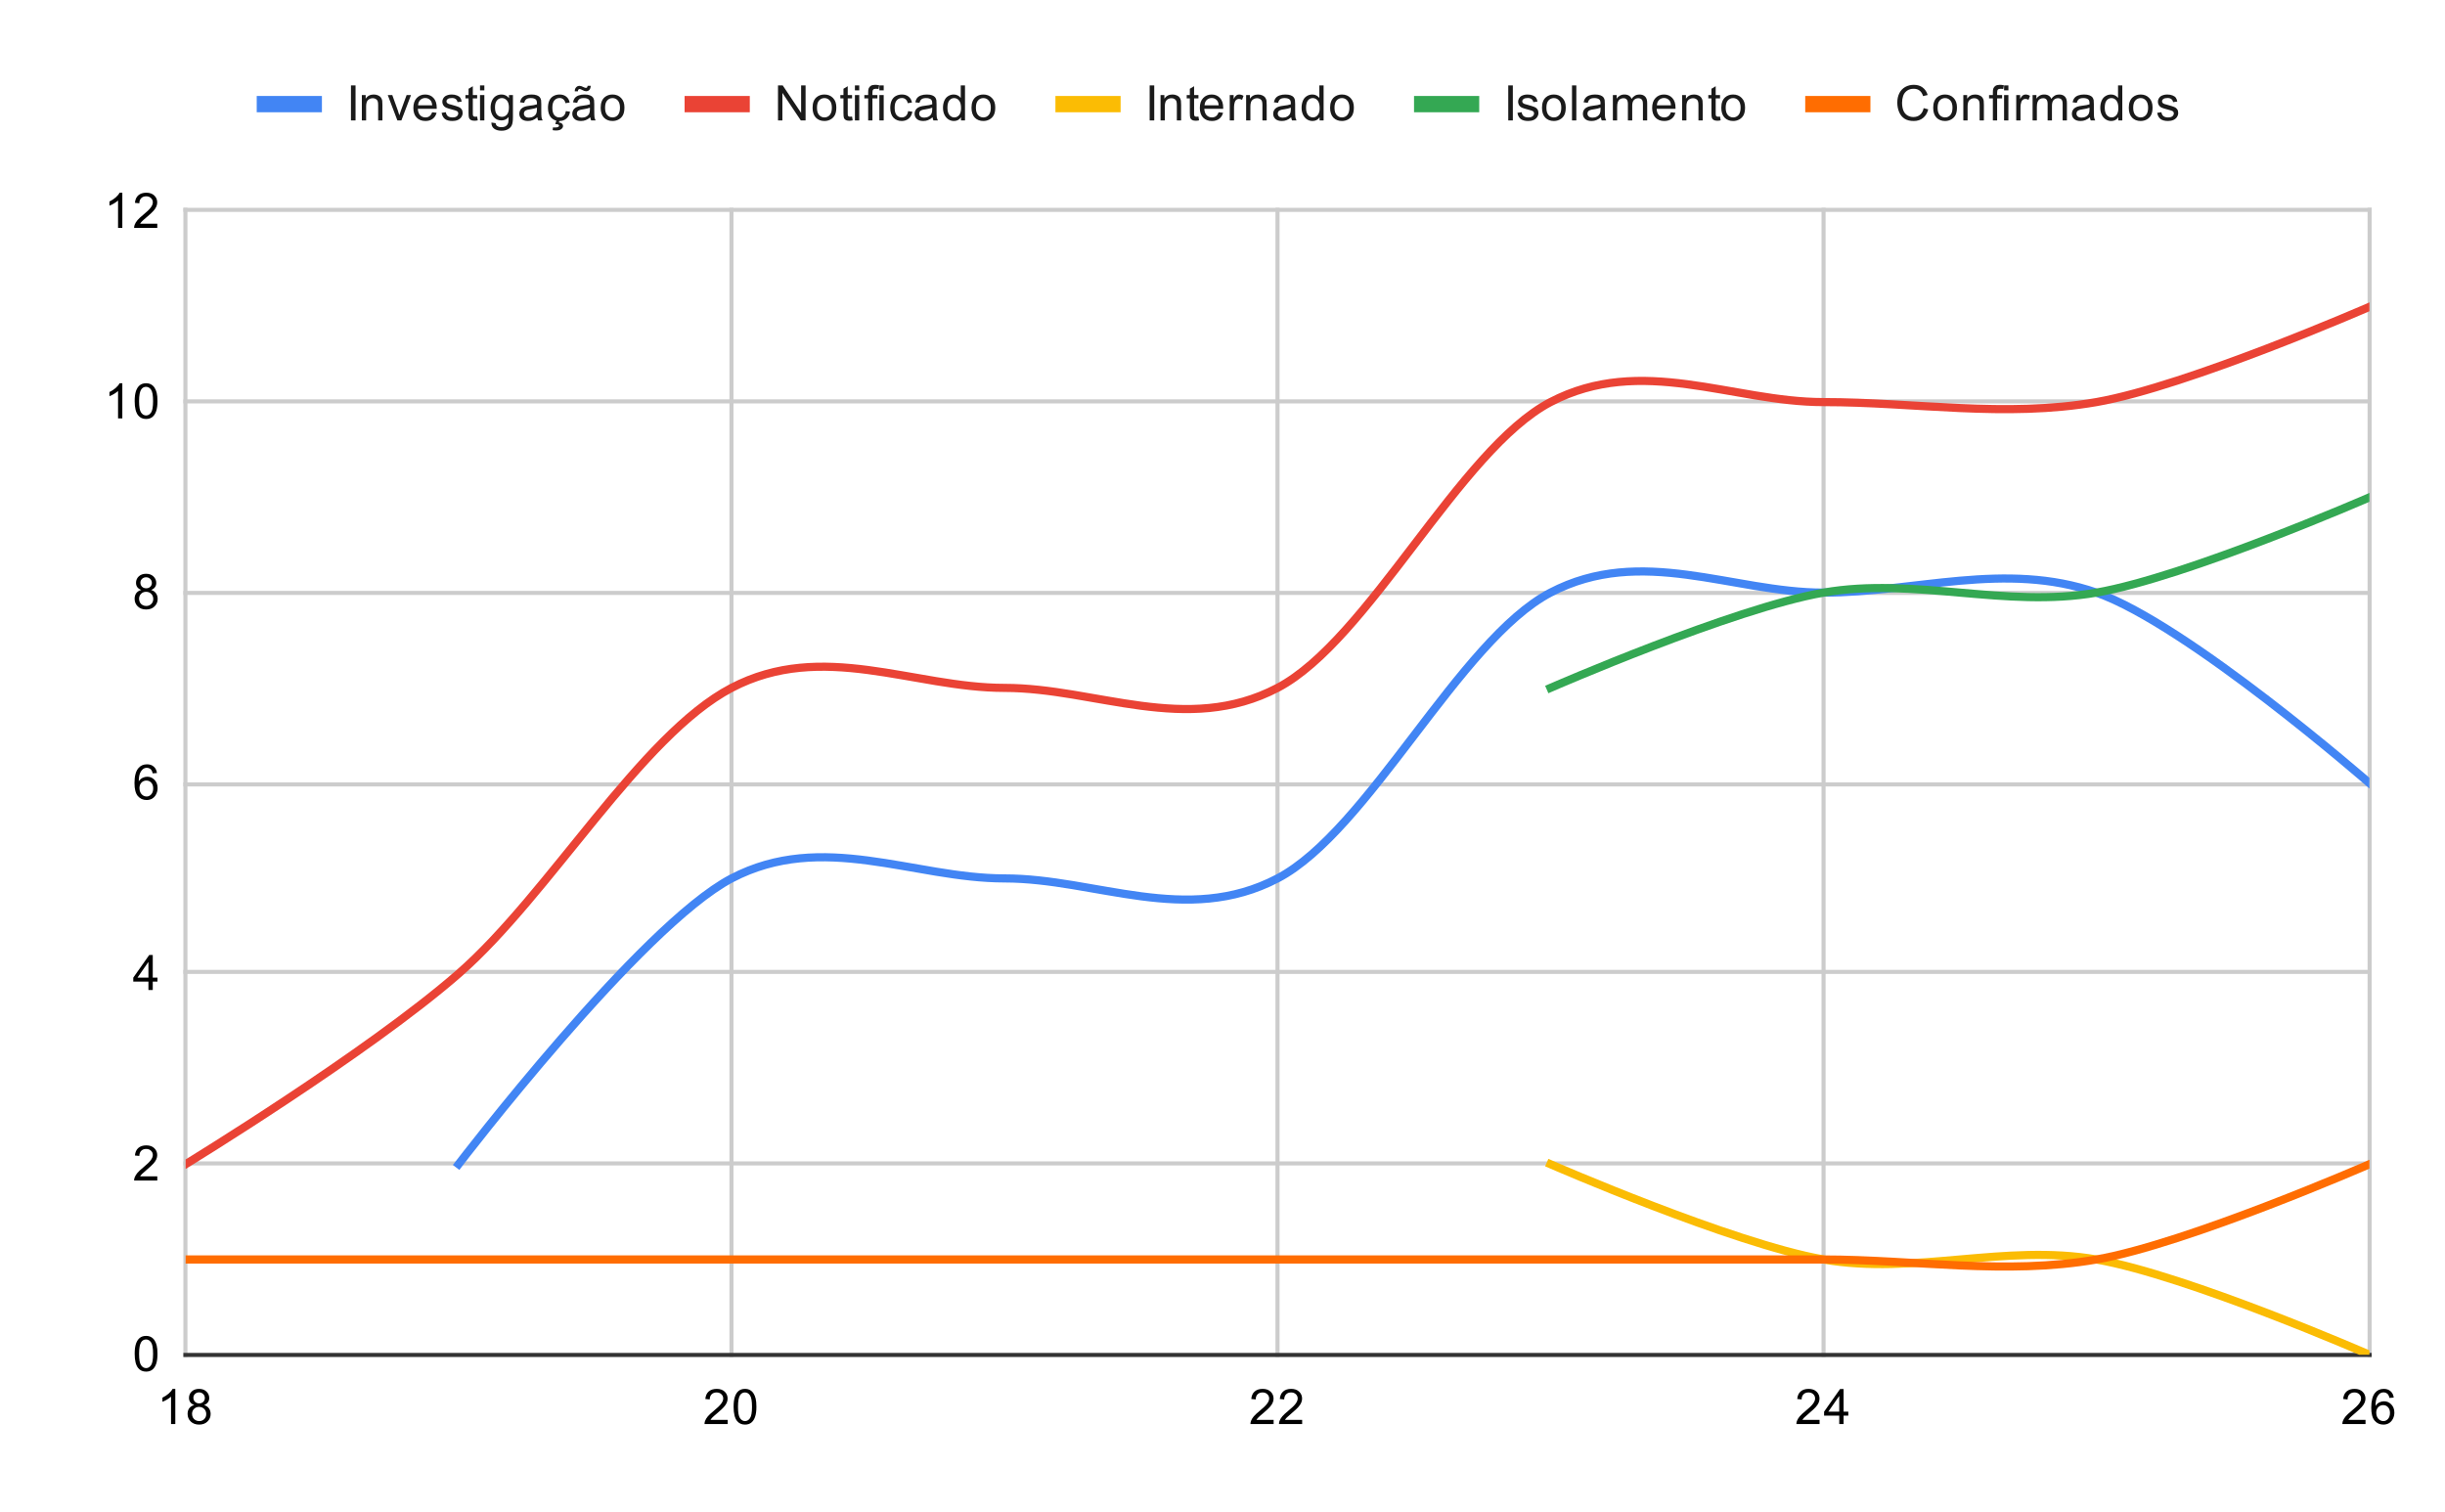 <svg version="1.1" viewBox="0.0 0.0 600.0 371.0" fill="none" stroke="none" stroke-linecap="square" stroke-miterlimit="10" width="600" height="371" xmlns:xlink="http://www.w3.org/1999/xlink" xmlns="http://www.w3.org/2000/svg"><path fill="#ffffff" d="M0 0L600.0 0L600.0 371.0L0 371.0L0 0Z" fill-rule="nonzero"/><path stroke="#cccccc" stroke-width="1.0" stroke-linecap="butt" d="M45.5 51.5L45.5 332.5" fill-rule="nonzero"/><path stroke="#cccccc" stroke-width="1.0" stroke-linecap="butt" d="M179.5 51.5L179.5 332.5" fill-rule="nonzero"/><path stroke="#cccccc" stroke-width="1.0" stroke-linecap="butt" d="M313.5 51.5L313.5 332.5" fill-rule="nonzero"/><path stroke="#cccccc" stroke-width="1.0" stroke-linecap="butt" d="M447.5 51.5L447.5 332.5" fill-rule="nonzero"/><path stroke="#cccccc" stroke-width="1.0" stroke-linecap="butt" d="M581.5 51.5L581.5 332.5" fill-rule="nonzero"/><path stroke="#333333" stroke-width="1.0" stroke-linecap="butt" d="M45.5 332.5L581.5 332.5" fill-rule="nonzero"/><path stroke="#cccccc" stroke-width="1.0" stroke-linecap="butt" d="M45.5 285.5L581.5 285.5" fill-rule="nonzero"/><path stroke="#cccccc" stroke-width="1.0" stroke-linecap="butt" d="M45.5 238.5L581.5 238.5" fill-rule="nonzero"/><path stroke="#cccccc" stroke-width="1.0" stroke-linecap="butt" d="M45.5 192.5L581.5 192.5" fill-rule="nonzero"/><path stroke="#cccccc" stroke-width="1.0" stroke-linecap="butt" d="M45.5 145.5L581.5 145.5" fill-rule="nonzero"/><path stroke="#cccccc" stroke-width="1.0" stroke-linecap="butt" d="M45.5 98.5L581.5 98.5" fill-rule="nonzero"/><path stroke="#cccccc" stroke-width="1.0" stroke-linecap="butt" d="M45.5 51.5L581.5 51.5" fill-rule="nonzero"/><clipPath id="id_0"><path d="M45.55 51.917L581.45 51.917L581.45 332.45L45.55 332.45L45.55 51.917Z" clip-rule="nonzero"/></clipPath><path stroke="#4285f4" stroke-width="2.0" stroke-linecap="butt" clip-path="url(#id_0)" d="M112.537 285.694C112.537 285.694 157.196 227.25 179.525 215.561C201.854 203.872 224.183 215.561 246.512 215.561C268.842 215.561 291.171 227.25 313.5 215.561C335.829 203.872 358.158 157.117 380.488 145.428C402.817 133.739 425.146 145.428 447.475 145.428C469.804 145.428 492.133 137.635 514.462 145.428C536.792 153.22 581.45 192.183 581.45 192.183" fill-rule="nonzero"/><path stroke="#ea4335" stroke-width="2.0" stroke-linecap="butt" clip-path="url(#id_0)" d="M45.55 285.694C45.55 285.694 90.208 258.42 112.537 238.939C134.867 219.457 157.196 180.494 179.525 168.806C201.854 157.117 224.183 168.806 246.512 168.806C268.842 168.806 291.171 180.494 313.5 168.806C335.829 157.117 358.158 110.361 380.488 98.672C402.817 86.983 425.146 98.672 447.475 98.672C469.804 98.672 492.133 102.569 514.462 98.672C536.792 94.776 581.45 75.294 581.45 75.294" fill-rule="nonzero"/><path stroke="#fbbc04" stroke-width="2.0" stroke-linecap="butt" clip-path="url(#id_0)" d="M380.488 285.694C380.488 285.694 425.146 305.176 447.475 309.072C469.804 312.969 492.133 305.176 514.462 309.072C536.792 312.969 581.45 332.45 581.45 332.45" fill-rule="nonzero"/><path stroke="#34a853" stroke-width="2.0" stroke-linecap="butt" clip-path="url(#id_0)" d="M380.488 168.806C380.488 168.806 425.146 149.324 447.475 145.428C469.804 141.531 492.133 149.324 514.462 145.428C536.792 141.531 581.45 122.05 581.45 122.05" fill-rule="nonzero"/><path stroke="#ff6d01" stroke-width="2.0" stroke-linecap="butt" clip-path="url(#id_0)" d="M45.55 309.072C45.55 309.072 90.208 309.072 112.537 309.072C134.867 309.072 157.196 309.072 179.525 309.072C201.854 309.072 224.183 309.072 246.512 309.072C268.842 309.072 291.171 309.072 313.5 309.072C335.829 309.072 358.158 309.072 380.488 309.072C402.817 309.072 425.146 309.072 447.475 309.072C469.804 309.072 492.133 312.969 514.462 309.072C536.792 305.176 581.45 285.694 581.45 285.694" fill-rule="nonzero"/><path fill="#000000" fill-opacity="0.0" clip-path="url(#id_0)" d="M115.537 285.694C115.537 287.351 114.194 288.694 112.537 288.694C110.881 288.694 109.537 287.351 109.537 285.694C109.537 284.038 110.881 282.694 112.537 282.694C114.194 282.694 115.537 284.038 115.537 285.694Z" fill-rule="nonzero"/><path fill="#000000" fill-opacity="0.0" clip-path="url(#id_0)" d="M182.525 215.561C182.525 217.218 181.182 218.561 179.525 218.561C177.868 218.561 176.525 217.218 176.525 215.561C176.525 213.904 177.868 212.561 179.525 212.561C181.182 212.561 182.525 213.904 182.525 215.561Z" fill-rule="nonzero"/><path fill="#000000" fill-opacity="0.0" clip-path="url(#id_0)" d="M249.512 215.561C249.512 217.218 248.169 218.561 246.512 218.561C244.856 218.561 243.512 217.218 243.512 215.561C243.512 213.904 244.856 212.561 246.512 212.561C248.169 212.561 249.512 213.904 249.512 215.561Z" fill-rule="nonzero"/><path fill="#000000" fill-opacity="0.0" clip-path="url(#id_0)" d="M316.5 215.561C316.5 217.218 315.157 218.561 313.5 218.561C311.843 218.561 310.5 217.218 310.5 215.561C310.5 213.904 311.843 212.561 313.5 212.561C315.157 212.561 316.5 213.904 316.5 215.561Z" fill-rule="nonzero"/><path fill="#000000" fill-opacity="0.0" clip-path="url(#id_0)" d="M383.488 145.428C383.488 147.085 382.144 148.428 380.488 148.428C378.831 148.428 377.488 147.085 377.488 145.428C377.488 143.771 378.831 142.428 380.488 142.428C382.144 142.428 383.488 143.771 383.488 145.428Z" fill-rule="nonzero"/><path fill="#000000" fill-opacity="0.0" clip-path="url(#id_0)" d="M450.475 145.428C450.475 147.085 449.132 148.428 447.475 148.428C445.818 148.428 444.475 147.085 444.475 145.428C444.475 143.771 445.818 142.428 447.475 142.428C449.132 142.428 450.475 143.771 450.475 145.428Z" fill-rule="nonzero"/><path fill="#000000" fill-opacity="0.0" clip-path="url(#id_0)" d="M517.462 145.428C517.462 147.085 516.119 148.428 514.462 148.428C512.806 148.428 511.462 147.085 511.462 145.428C511.462 143.771 512.806 142.428 514.462 142.428C516.119 142.428 517.462 143.771 517.462 145.428Z" fill-rule="nonzero"/><path fill="#000000" fill-opacity="0.0" clip-path="url(#id_0)" d="M584.45 192.183C584.45 193.84 583.107 195.183 581.45 195.183C579.793 195.183 578.45 193.84 578.45 192.183C578.45 190.526 579.793 189.183 581.45 189.183C583.107 189.183 584.45 190.526 584.45 192.183Z" fill-rule="nonzero"/><path fill="#000000" fill-opacity="0.0" clip-path="url(#id_0)" d="M48.55 285.694C48.55 287.351 47.207 288.694 45.55 288.694C43.893 288.694 42.55 287.351 42.55 285.694C42.55 284.038 43.893 282.694 45.55 282.694C47.207 282.694 48.55 284.038 48.55 285.694Z" fill-rule="nonzero"/><path fill="#000000" fill-opacity="0.0" clip-path="url(#id_0)" d="M115.537 238.939C115.537 240.596 114.194 241.939 112.537 241.939C110.881 241.939 109.537 240.596 109.537 238.939C109.537 237.282 110.881 235.939 112.537 235.939C114.194 235.939 115.537 237.282 115.537 238.939Z" fill-rule="nonzero"/><path fill="#000000" fill-opacity="0.0" clip-path="url(#id_0)" d="M182.525 168.806C182.525 170.462 181.182 171.806 179.525 171.806C177.868 171.806 176.525 170.462 176.525 168.806C176.525 167.149 177.868 165.806 179.525 165.806C181.182 165.806 182.525 167.149 182.525 168.806Z" fill-rule="nonzero"/><path fill="#000000" fill-opacity="0.0" clip-path="url(#id_0)" d="M249.512 168.806C249.512 170.462 248.169 171.806 246.512 171.806C244.856 171.806 243.512 170.462 243.512 168.806C243.512 167.149 244.856 165.806 246.512 165.806C248.169 165.806 249.512 167.149 249.512 168.806Z" fill-rule="nonzero"/><path fill="#000000" fill-opacity="0.0" clip-path="url(#id_0)" d="M316.5 168.806C316.5 170.462 315.157 171.806 313.5 171.806C311.843 171.806 310.5 170.462 310.5 168.806C310.5 167.149 311.843 165.806 313.5 165.806C315.157 165.806 316.5 167.149 316.5 168.806Z" fill-rule="nonzero"/><path fill="#000000" fill-opacity="0.0" clip-path="url(#id_0)" d="M383.488 98.672C383.488 100.329 382.144 101.672 380.488 101.672C378.831 101.672 377.488 100.329 377.488 98.672C377.488 97.015 378.831 95.672 380.488 95.672C382.144 95.672 383.488 97.015 383.488 98.672Z" fill-rule="nonzero"/><path fill="#000000" fill-opacity="0.0" clip-path="url(#id_0)" d="M450.475 98.672C450.475 100.329 449.132 101.672 447.475 101.672C445.818 101.672 444.475 100.329 444.475 98.672C444.475 97.015 445.818 95.672 447.475 95.672C449.132 95.672 450.475 97.015 450.475 98.672Z" fill-rule="nonzero"/><path fill="#000000" fill-opacity="0.0" clip-path="url(#id_0)" d="M517.462 98.672C517.462 100.329 516.119 101.672 514.462 101.672C512.806 101.672 511.462 100.329 511.462 98.672C511.462 97.015 512.806 95.672 514.462 95.672C516.119 95.672 517.462 97.015 517.462 98.672Z" fill-rule="nonzero"/><path fill="#000000" fill-opacity="0.0" clip-path="url(#id_0)" d="M584.45 75.294C584.45 76.951 583.107 78.294 581.45 78.294C579.793 78.294 578.45 76.951 578.45 75.294C578.45 73.638 579.793 72.294 581.45 72.294C583.107 72.294 584.45 73.638 584.45 75.294Z" fill-rule="nonzero"/><path fill="#000000" fill-opacity="0.0" clip-path="url(#id_0)" d="M383.488 285.694C383.488 287.351 382.144 288.694 380.488 288.694C378.831 288.694 377.488 287.351 377.488 285.694C377.488 284.038 378.831 282.694 380.488 282.694C382.144 282.694 383.488 284.038 383.488 285.694Z" fill-rule="nonzero"/><path fill="#000000" fill-opacity="0.0" clip-path="url(#id_0)" d="M450.475 309.072C450.475 310.729 449.132 312.072 447.475 312.072C445.818 312.072 444.475 310.729 444.475 309.072C444.475 307.415 445.818 306.072 447.475 306.072C449.132 306.072 450.475 307.415 450.475 309.072Z" fill-rule="nonzero"/><path fill="#000000" fill-opacity="0.0" clip-path="url(#id_0)" d="M517.462 309.072C517.462 310.729 516.119 312.072 514.462 312.072C512.806 312.072 511.462 310.729 511.462 309.072C511.462 307.415 512.806 306.072 514.462 306.072C516.119 306.072 517.462 307.415 517.462 309.072Z" fill-rule="nonzero"/><path fill="#000000" fill-opacity="0.0" clip-path="url(#id_0)" d="M584.45 332.45C584.45 334.107 583.107 335.45 581.45 335.45C579.793 335.45 578.45 334.107 578.45 332.45C578.45 330.793 579.793 329.45 581.45 329.45C583.107 329.45 584.45 330.793 584.45 332.45Z" fill-rule="nonzero"/><path fill="#000000" fill-opacity="0.0" clip-path="url(#id_0)" d="M383.488 168.806C383.488 170.462 382.144 171.806 380.488 171.806C378.831 171.806 377.488 170.462 377.488 168.806C377.488 167.149 378.831 165.806 380.488 165.806C382.144 165.806 383.488 167.149 383.488 168.806Z" fill-rule="nonzero"/><path fill="#000000" fill-opacity="0.0" clip-path="url(#id_0)" d="M450.475 145.428C450.475 147.085 449.132 148.428 447.475 148.428C445.818 148.428 444.475 147.085 444.475 145.428C444.475 143.771 445.818 142.428 447.475 142.428C449.132 142.428 450.475 143.771 450.475 145.428Z" fill-rule="nonzero"/><path fill="#000000" fill-opacity="0.0" clip-path="url(#id_0)" d="M517.462 145.428C517.462 147.085 516.119 148.428 514.462 148.428C512.806 148.428 511.462 147.085 511.462 145.428C511.462 143.771 512.806 142.428 514.462 142.428C516.119 142.428 517.462 143.771 517.462 145.428Z" fill-rule="nonzero"/><path fill="#000000" fill-opacity="0.0" clip-path="url(#id_0)" d="M584.45 122.05C584.45 123.707 583.107 125.05 581.45 125.05C579.793 125.05 578.45 123.707 578.45 122.05C578.45 120.393 579.793 119.05 581.45 119.05C583.107 119.05 584.45 120.393 584.45 122.05Z" fill-rule="nonzero"/><path fill="#000000" fill-opacity="0.0" clip-path="url(#id_0)" d="M48.55 309.072C48.55 310.729 47.207 312.072 45.55 312.072C43.893 312.072 42.55 310.729 42.55 309.072C42.55 307.415 43.893 306.072 45.55 306.072C47.207 306.072 48.55 307.415 48.55 309.072Z" fill-rule="nonzero"/><path fill="#000000" fill-opacity="0.0" clip-path="url(#id_0)" d="M115.537 309.072C115.537 310.729 114.194 312.072 112.537 312.072C110.881 312.072 109.537 310.729 109.537 309.072C109.537 307.415 110.881 306.072 112.537 306.072C114.194 306.072 115.537 307.415 115.537 309.072Z" fill-rule="nonzero"/><path fill="#000000" fill-opacity="0.0" clip-path="url(#id_0)" d="M182.525 309.072C182.525 310.729 181.182 312.072 179.525 312.072C177.868 312.072 176.525 310.729 176.525 309.072C176.525 307.415 177.868 306.072 179.525 306.072C181.182 306.072 182.525 307.415 182.525 309.072Z" fill-rule="nonzero"/><path fill="#000000" fill-opacity="0.0" clip-path="url(#id_0)" d="M249.512 309.072C249.512 310.729 248.169 312.072 246.512 312.072C244.856 312.072 243.512 310.729 243.512 309.072C243.512 307.415 244.856 306.072 246.512 306.072C248.169 306.072 249.512 307.415 249.512 309.072Z" fill-rule="nonzero"/><path fill="#000000" fill-opacity="0.0" clip-path="url(#id_0)" d="M316.5 309.072C316.5 310.729 315.157 312.072 313.5 312.072C311.843 312.072 310.5 310.729 310.5 309.072C310.5 307.415 311.843 306.072 313.5 306.072C315.157 306.072 316.5 307.415 316.5 309.072Z" fill-rule="nonzero"/><path fill="#000000" fill-opacity="0.0" clip-path="url(#id_0)" d="M383.488 309.072C383.488 310.729 382.144 312.072 380.488 312.072C378.831 312.072 377.488 310.729 377.488 309.072C377.488 307.415 378.831 306.072 380.488 306.072C382.144 306.072 383.488 307.415 383.488 309.072Z" fill-rule="nonzero"/><path fill="#000000" fill-opacity="0.0" clip-path="url(#id_0)" d="M450.475 309.072C450.475 310.729 449.132 312.072 447.475 312.072C445.818 312.072 444.475 310.729 444.475 309.072C444.475 307.415 445.818 306.072 447.475 306.072C449.132 306.072 450.475 307.415 450.475 309.072Z" fill-rule="nonzero"/><path fill="#000000" fill-opacity="0.0" clip-path="url(#id_0)" d="M517.462 309.072C517.462 310.729 516.119 312.072 514.462 312.072C512.806 312.072 511.462 310.729 511.462 309.072C511.462 307.415 512.806 306.072 514.462 306.072C516.119 306.072 517.462 307.415 517.462 309.072Z" fill-rule="nonzero"/><path fill="#000000" fill-opacity="0.0" clip-path="url(#id_0)" d="M584.45 285.694C584.45 287.351 583.107 288.694 581.45 288.694C579.793 288.694 578.45 287.351 578.45 285.694C578.45 284.038 579.793 282.694 581.45 282.694C583.107 282.694 584.45 284.038 584.45 285.694Z" fill-rule="nonzero"/><path fill="#000000" d="M33.05 332.216Q33.05 330.684 33.362 329.762Q33.675 328.825 34.284 328.325Q34.909 327.825 35.847 327.825Q36.534 327.825 37.05 328.106Q37.581 328.387 37.925 328.919Q38.269 329.434 38.456 330.184Q38.644 330.934 38.644 332.216Q38.644 333.731 38.331 334.653Q38.034 335.575 37.409 336.091Q36.8 336.591 35.847 336.591Q34.612 336.591 33.894 335.7Q33.05 334.637 33.05 332.216ZM34.128 332.216Q34.128 334.325 34.628 335.028Q35.128 335.731 35.847 335.731Q36.581 335.731 37.066 335.028Q37.566 334.325 37.566 332.216Q37.566 330.091 37.066 329.403Q36.581 328.7 35.831 328.7Q35.112 328.7 34.675 329.309Q34.128 330.091 34.128 332.216Z" fill-rule="nonzero"/><path fill="#000000" d="M38.597 288.679L38.597 289.694L32.909 289.694Q32.909 289.319 33.034 288.96Q33.253 288.382 33.722 287.819Q34.206 287.257 35.112 286.523Q36.519 285.366 37.003 284.694Q37.503 284.023 37.503 283.429Q37.503 282.804 37.05 282.382Q36.597 281.944 35.878 281.944Q35.112 281.944 34.659 282.398Q34.206 282.851 34.191 283.663L33.112 283.554Q33.222 282.335 33.941 281.71Q34.675 281.069 35.909 281.069Q37.144 281.069 37.862 281.757Q38.581 282.444 38.581 283.46Q38.581 283.976 38.362 284.476Q38.159 284.96 37.659 285.523Q37.175 286.069 36.05 287.023Q35.097 287.819 34.816 288.116Q34.55 288.398 34.378 288.679L38.597 288.679Z" fill-rule="nonzero"/><path fill="#000000" d="M36.425 242.939L36.425 240.876L32.706 240.876L32.706 239.908L36.628 234.345L37.487 234.345L37.487 239.908L38.644 239.908L38.644 240.876L37.487 240.876L37.487 242.939L36.425 242.939ZM36.425 239.908L36.425 236.048L33.737 239.908L36.425 239.908Z" fill-rule="nonzero"/><path fill="#000000" d="M38.519 189.699L37.472 189.777Q37.331 189.152 37.081 188.871Q36.644 188.418 36.019 188.418Q35.519 188.418 35.128 188.699Q34.644 189.074 34.347 189.777Q34.066 190.465 34.05 191.746Q34.425 191.168 34.972 190.886Q35.534 190.605 36.144 190.605Q37.191 190.605 37.925 191.386Q38.675 192.168 38.675 193.386Q38.675 194.199 38.316 194.902Q37.972 195.59 37.362 195.965Q36.753 196.324 35.987 196.324Q34.659 196.324 33.831 195.355Q33.003 194.386 33.003 192.168Q33.003 189.668 33.925 188.543Q34.722 187.558 36.081 187.558Q37.097 187.558 37.737 188.136Q38.394 188.699 38.519 189.699ZM34.222 193.402Q34.222 193.949 34.441 194.449Q34.675 194.933 35.081 195.199Q35.503 195.465 35.972 195.465Q36.628 195.465 37.112 194.933Q37.597 194.386 37.597 193.465Q37.597 192.574 37.112 192.058Q36.644 191.543 35.925 191.543Q35.206 191.543 34.706 192.058Q34.222 192.574 34.222 193.402Z" fill-rule="nonzero"/><path fill="#000000" d="M34.675 144.772Q34.019 144.522 33.691 144.084Q33.378 143.631 33.378 143.022Q33.378 142.084 34.05 141.443Q34.737 140.803 35.847 140.803Q36.972 140.803 37.659 141.459Q38.347 142.115 38.347 143.053Q38.347 143.647 38.034 144.084Q37.722 144.522 37.081 144.772Q37.878 145.022 38.284 145.6Q38.691 146.178 38.691 146.975Q38.691 148.068 37.909 148.818Q37.144 149.568 35.862 149.568Q34.597 149.568 33.816 148.818Q33.034 148.068 33.034 146.943Q33.034 146.1 33.456 145.537Q33.894 144.975 34.675 144.772ZM34.456 142.975Q34.456 143.584 34.847 143.975Q35.253 144.365 35.878 144.365Q36.487 144.365 36.878 143.99Q37.269 143.6 37.269 143.037Q37.269 142.459 36.862 142.068Q36.456 141.662 35.862 141.662Q35.253 141.662 34.847 142.053Q34.456 142.443 34.456 142.975ZM34.128 146.943Q34.128 147.397 34.331 147.818Q34.55 148.24 34.972 148.475Q35.394 148.709 35.878 148.709Q36.628 148.709 37.112 148.225Q37.612 147.74 37.612 146.99Q37.612 146.225 37.112 145.725Q36.612 145.225 35.847 145.225Q35.097 145.225 34.612 145.725Q34.128 146.209 34.128 146.943Z" fill-rule="nonzero"/><path fill="#000000" d="M30.019 102.672L28.972 102.672L28.972 95.953Q28.581 96.313 27.956 96.688Q27.347 97.047 26.863 97.219L26.863 96.203Q27.738 95.782 28.394 95.203Q29.066 94.61 29.347 94.047L30.019 94.047L30.019 102.672ZM33.05 98.438Q33.05 96.907 33.362 95.985Q33.675 95.047 34.284 94.547Q34.909 94.047 35.847 94.047Q36.534 94.047 37.05 94.328Q37.581 94.61 37.925 95.141Q38.269 95.657 38.456 96.407Q38.644 97.157 38.644 98.438Q38.644 99.953 38.331 100.875Q38.034 101.797 37.409 102.313Q36.8 102.813 35.847 102.813Q34.612 102.813 33.894 101.922Q33.05 100.86 33.05 98.438ZM34.128 98.438Q34.128 100.547 34.628 101.25Q35.128 101.953 35.847 101.953Q36.581 101.953 37.066 101.25Q37.566 100.547 37.566 98.438Q37.566 96.313 37.066 95.625Q36.581 94.922 35.831 94.922Q35.112 94.922 34.675 95.532Q34.128 96.313 34.128 98.438Z" fill-rule="nonzero"/><path fill="#000000" d="M30.019 55.917L28.972 55.917L28.972 49.198Q28.581 49.557 27.956 49.932Q27.347 50.292 26.863 50.464L26.863 49.448Q27.738 49.026 28.394 48.448Q29.066 47.854 29.347 47.292L30.019 47.292L30.019 55.917ZM38.597 54.901L38.597 55.917L32.909 55.917Q32.909 55.542 33.034 55.182Q33.253 54.604 33.722 54.042Q34.206 53.479 35.112 52.745Q36.519 51.589 37.003 50.917Q37.503 50.245 37.503 49.651Q37.503 49.026 37.05 48.604Q36.597 48.167 35.878 48.167Q35.112 48.167 34.659 48.62Q34.206 49.073 34.191 49.885L33.112 49.776Q33.222 48.557 33.941 47.932Q34.675 47.292 35.909 47.292Q37.144 47.292 37.862 47.979Q38.581 48.667 38.581 49.682Q38.581 50.198 38.362 50.698Q38.159 51.182 37.659 51.745Q37.175 52.292 36.05 53.245Q35.097 54.042 34.816 54.339Q34.55 54.62 34.378 54.901L38.597 54.901Z" fill-rule="nonzero"/><path fill="#000000" d="M43.019 349.45L41.972 349.45L41.972 342.731Q41.581 343.091 40.956 343.466Q40.347 343.825 39.862 343.997L39.862 342.981Q40.737 342.559 41.394 341.981Q42.066 341.387 42.347 340.825L43.019 340.825L43.019 349.45ZM47.675 344.794Q47.019 344.544 46.691 344.106Q46.378 343.653 46.378 343.044Q46.378 342.106 47.05 341.466Q47.737 340.825 48.847 340.825Q49.972 340.825 50.659 341.481Q51.347 342.137 51.347 343.075Q51.347 343.669 51.034 344.106Q50.722 344.544 50.081 344.794Q50.878 345.044 51.284 345.622Q51.691 346.2 51.691 346.997Q51.691 348.091 50.909 348.841Q50.144 349.591 48.862 349.591Q47.597 349.591 46.816 348.841Q46.034 348.091 46.034 346.966Q46.034 346.122 46.456 345.559Q46.894 344.997 47.675 344.794ZM47.456 342.997Q47.456 343.606 47.847 343.997Q48.253 344.387 48.878 344.387Q49.487 344.387 49.878 344.012Q50.269 343.622 50.269 343.059Q50.269 342.481 49.862 342.091Q49.456 341.684 48.862 341.684Q48.253 341.684 47.847 342.075Q47.456 342.466 47.456 342.997ZM47.128 346.966Q47.128 347.419 47.331 347.841Q47.55 348.262 47.972 348.497Q48.394 348.731 48.878 348.731Q49.628 348.731 50.112 348.247Q50.612 347.762 50.612 347.012Q50.612 346.247 50.112 345.747Q49.612 345.247 48.847 345.247Q48.097 345.247 47.612 345.747Q47.128 346.231 47.128 346.966Z" fill-rule="nonzero"/><path fill="#000000" d="M178.572 348.434L178.572 349.45L172.884 349.45Q172.884 349.075 173.009 348.716Q173.228 348.137 173.697 347.575Q174.181 347.012 175.088 346.278Q176.494 345.122 176.978 344.45Q177.478 343.778 177.478 343.184Q177.478 342.559 177.025 342.137Q176.572 341.7 175.853 341.7Q175.088 341.7 174.634 342.153Q174.181 342.606 174.166 343.419L173.088 343.309Q173.197 342.091 173.916 341.466Q174.65 340.825 175.884 340.825Q177.119 340.825 177.838 341.512Q178.556 342.2 178.556 343.216Q178.556 343.731 178.338 344.231Q178.134 344.716 177.634 345.278Q177.15 345.825 176.025 346.778Q175.072 347.575 174.791 347.872Q174.525 348.153 174.353 348.434L178.572 348.434ZM180.025 345.216Q180.025 343.684 180.338 342.762Q180.65 341.825 181.259 341.325Q181.884 340.825 182.822 340.825Q183.509 340.825 184.025 341.106Q184.556 341.387 184.9 341.919Q185.244 342.434 185.431 343.184Q185.619 343.934 185.619 345.216Q185.619 346.731 185.306 347.653Q185.009 348.575 184.384 349.091Q183.775 349.591 182.822 349.591Q181.588 349.591 180.869 348.7Q180.025 347.637 180.025 345.216ZM181.103 345.216Q181.103 347.325 181.603 348.028Q182.103 348.731 182.822 348.731Q183.556 348.731 184.041 348.028Q184.541 347.325 184.541 345.216Q184.541 343.091 184.041 342.403Q183.556 341.7 182.806 341.7Q182.088 341.7 181.65 342.309Q181.103 343.091 181.103 345.216Z" fill-rule="nonzero"/><path fill="#000000" d="M312.547 348.434L312.547 349.45L306.859 349.45Q306.859 349.075 306.984 348.716Q307.203 348.137 307.672 347.575Q308.156 347.012 309.062 346.278Q310.469 345.122 310.953 344.45Q311.453 343.778 311.453 343.184Q311.453 342.559 311.0 342.137Q310.547 341.7 309.828 341.7Q309.062 341.7 308.609 342.153Q308.156 342.606 308.141 343.419L307.062 343.309Q307.172 342.091 307.891 341.466Q308.625 340.825 309.859 340.825Q311.094 340.825 311.812 341.512Q312.531 342.2 312.531 343.216Q312.531 343.731 312.312 344.231Q312.109 344.716 311.609 345.278Q311.125 345.825 310.0 346.778Q309.047 347.575 308.766 347.872Q308.5 348.153 308.328 348.434L312.547 348.434ZM319.547 348.434L319.547 349.45L313.859 349.45Q313.859 349.075 313.984 348.716Q314.203 348.137 314.672 347.575Q315.156 347.012 316.062 346.278Q317.469 345.122 317.953 344.45Q318.453 343.778 318.453 343.184Q318.453 342.559 318.0 342.137Q317.547 341.7 316.828 341.7Q316.062 341.7 315.609 342.153Q315.156 342.606 315.141 343.419L314.062 343.309Q314.172 342.091 314.891 341.466Q315.625 340.825 316.859 340.825Q318.094 340.825 318.812 341.512Q319.531 342.2 319.531 343.216Q319.531 343.731 319.312 344.231Q319.109 344.716 318.609 345.278Q318.125 345.825 317.0 346.778Q316.047 347.575 315.766 347.872Q315.5 348.153 315.328 348.434L319.547 348.434Z" fill-rule="nonzero"/><path fill="#000000" d="M446.522 348.434L446.522 349.45L440.834 349.45Q440.834 349.075 440.959 348.716Q441.178 348.137 441.647 347.575Q442.131 347.012 443.038 346.278Q444.444 345.122 444.928 344.45Q445.428 343.778 445.428 343.184Q445.428 342.559 444.975 342.137Q444.522 341.7 443.803 341.7Q443.038 341.7 442.584 342.153Q442.131 342.606 442.116 343.419L441.038 343.309Q441.147 342.091 441.866 341.466Q442.6 340.825 443.834 340.825Q445.069 340.825 445.788 341.512Q446.506 342.2 446.506 343.216Q446.506 343.731 446.288 344.231Q446.084 344.716 445.584 345.278Q445.1 345.825 443.975 346.778Q443.022 347.575 442.741 347.872Q442.475 348.153 442.303 348.434L446.522 348.434ZM451.35 349.45L451.35 347.387L447.631 347.387L447.631 346.419L451.553 340.856L452.413 340.856L452.413 346.419L453.569 346.419L453.569 347.387L452.413 347.387L452.413 349.45L451.35 349.45ZM451.35 346.419L451.35 342.559L448.663 346.419L451.35 346.419Z" fill-rule="nonzero"/><path fill="#000000" d="M580.497 348.434L580.497 349.45L574.809 349.45Q574.809 349.075 574.934 348.716Q575.153 348.137 575.622 347.575Q576.106 347.012 577.013 346.278Q578.419 345.122 578.903 344.45Q579.403 343.778 579.403 343.184Q579.403 342.559 578.95 342.137Q578.497 341.7 577.778 341.7Q577.013 341.7 576.559 342.153Q576.106 342.606 576.091 343.419L575.013 343.309Q575.122 342.091 575.841 341.466Q576.575 340.825 577.809 340.825Q579.044 340.825 579.763 341.512Q580.481 342.2 580.481 343.216Q580.481 343.731 580.263 344.231Q580.059 344.716 579.559 345.278Q579.075 345.825 577.95 346.778Q576.997 347.575 576.716 347.872Q576.45 348.153 576.278 348.434L580.497 348.434ZM587.419 342.966L586.372 343.044Q586.231 342.419 585.981 342.137Q585.544 341.684 584.919 341.684Q584.419 341.684 584.028 341.966Q583.544 342.341 583.247 343.044Q582.966 343.731 582.95 345.012Q583.325 344.434 583.872 344.153Q584.434 343.872 585.044 343.872Q586.091 343.872 586.825 344.653Q587.575 345.434 587.575 346.653Q587.575 347.466 587.216 348.169Q586.872 348.856 586.263 349.231Q585.653 349.591 584.888 349.591Q583.559 349.591 582.731 348.622Q581.903 347.653 581.903 345.434Q581.903 342.934 582.825 341.809Q583.622 340.825 584.981 340.825Q585.997 340.825 586.638 341.403Q587.294 341.966 587.419 342.966ZM583.122 346.669Q583.122 347.216 583.341 347.716Q583.575 348.2 583.981 348.466Q584.403 348.731 584.872 348.731Q585.528 348.731 586.013 348.2Q586.497 347.653 586.497 346.731Q586.497 345.841 586.013 345.325Q585.544 344.809 584.825 344.809Q584.106 344.809 583.606 345.325Q583.122 345.841 583.122 346.669Z" fill-rule="nonzero"/><path stroke="#4285f4" stroke-width="4.0" stroke-linecap="butt" d="M65.0 25.55L77.0 25.55" fill-rule="nonzero"/><path fill="#1a1a1a" d="M86.125 29.55L86.125 20.956L87.25 20.956L87.25 29.55L86.125 29.55ZM88.797 29.55L88.797 23.331L89.734 23.331L89.734 24.206Q90.422 23.191 91.719 23.191Q92.281 23.191 92.75 23.394Q93.234 23.597 93.469 23.925Q93.703 24.253 93.797 24.691Q93.844 24.988 93.844 25.722L93.844 29.55L92.797 29.55L92.797 25.769Q92.797 25.113 92.672 24.8Q92.547 24.488 92.234 24.3Q91.922 24.097 91.5 24.097Q90.828 24.097 90.328 24.534Q89.844 24.956 89.844 26.144L89.844 29.55L88.797 29.55ZM97.516 29.55L95.156 23.331L96.266 23.331L97.609 27.05Q97.812 27.659 98.0 28.3Q98.141 27.816 98.391 27.128L99.781 23.331L100.859 23.331L98.5 29.55L97.516 29.55ZM106.047 27.55L107.141 27.675Q106.891 28.628 106.188 29.159Q105.484 29.691 104.406 29.691Q103.047 29.691 102.234 28.847Q101.438 28.003 101.438 26.488Q101.438 24.925 102.25 24.066Q103.062 23.191 104.344 23.191Q105.594 23.191 106.375 24.034Q107.172 24.878 107.172 26.425Q107.172 26.519 107.172 26.706L102.531 26.706Q102.594 27.738 103.109 28.284Q103.625 28.816 104.406 28.816Q104.984 28.816 105.391 28.519Q105.812 28.206 106.047 27.55ZM102.594 25.847L106.062 25.847Q106.0 25.05 105.672 24.659Q105.156 24.05 104.359 24.05Q103.625 24.05 103.125 24.534Q102.641 25.019 102.594 25.847ZM108.375 27.691L109.406 27.534Q109.5 28.159 109.891 28.488Q110.297 28.816 111.031 28.816Q111.75 28.816 112.094 28.534Q112.453 28.238 112.453 27.831Q112.453 27.472 112.141 27.269Q111.922 27.128 111.062 26.909Q109.906 26.613 109.453 26.409Q109.016 26.191 108.781 25.816Q108.547 25.441 108.547 24.972Q108.547 24.566 108.734 24.206Q108.922 23.847 109.25 23.613Q109.5 23.441 109.922 23.316Q110.344 23.191 110.844 23.191Q111.562 23.191 112.109 23.409Q112.672 23.613 112.938 23.972Q113.203 24.331 113.297 24.925L112.266 25.066Q112.203 24.597 111.859 24.331Q111.531 24.05 110.906 24.05Q110.188 24.05 109.875 24.3Q109.562 24.534 109.562 24.863Q109.562 25.066 109.688 25.222Q109.828 25.394 110.094 25.503Q110.25 25.566 111.031 25.769Q112.156 26.081 112.594 26.269Q113.031 26.456 113.281 26.816Q113.531 27.175 113.531 27.722Q113.531 28.253 113.219 28.722Q112.922 29.175 112.344 29.441Q111.766 29.691 111.031 29.691Q109.812 29.691 109.172 29.191Q108.547 28.675 108.375 27.691ZM117.094 28.613L117.25 29.534Q116.797 29.628 116.453 29.628Q115.875 29.628 115.562 29.456Q115.25 29.269 115.109 28.972Q114.984 28.675 114.984 27.722L114.984 24.144L114.219 24.144L114.219 23.331L114.984 23.331L114.984 21.784L116.031 21.159L116.031 23.331L117.094 23.331L117.094 24.144L116.031 24.144L116.031 27.784Q116.031 28.238 116.078 28.363Q116.141 28.488 116.266 28.566Q116.391 28.644 116.625 28.644Q116.812 28.644 117.094 28.613ZM117.797 22.175L117.797 20.956L118.859 20.956L118.859 22.175L117.797 22.175ZM117.797 29.55L117.797 23.331L118.859 23.331L118.859 29.55L117.797 29.55ZM120.594 30.066L121.625 30.222Q121.688 30.691 121.984 30.909Q122.375 31.206 123.047 31.206Q123.781 31.206 124.172 30.909Q124.578 30.613 124.719 30.097Q124.812 29.769 124.797 28.738Q124.109 29.55 123.078 29.55Q121.797 29.55 121.094 28.628Q120.391 27.691 120.391 26.409Q120.391 25.519 120.703 24.769Q121.031 24.003 121.641 23.597Q122.25 23.191 123.078 23.191Q124.188 23.191 124.906 24.081L124.906 23.331L125.875 23.331L125.875 28.706Q125.875 30.159 125.578 30.769Q125.281 31.378 124.641 31.722Q124.0 32.081 123.062 32.081Q121.953 32.081 121.266 31.581Q120.578 31.081 120.594 30.066ZM121.469 26.331Q121.469 27.55 121.953 28.113Q122.438 28.675 123.172 28.675Q123.906 28.675 124.391 28.113Q124.891 27.55 124.891 26.363Q124.891 25.222 124.375 24.644Q123.875 24.066 123.156 24.066Q122.453 24.066 121.953 24.644Q121.469 25.206 121.469 26.331ZM131.859 28.784Q131.266 29.284 130.719 29.488Q130.188 29.691 129.562 29.691Q128.531 29.691 127.984 29.191Q127.438 28.691 127.438 27.909Q127.438 27.456 127.641 27.081Q127.844 26.691 128.188 26.472Q128.531 26.238 128.953 26.128Q129.25 26.034 129.891 25.956Q131.156 25.816 131.766 25.597Q131.766 25.378 131.766 25.331Q131.766 24.675 131.469 24.409Q131.062 24.066 130.266 24.066Q129.531 24.066 129.172 24.331Q128.812 24.581 128.641 25.238L127.609 25.097Q127.75 24.441 128.078 24.034Q128.406 23.628 129.016 23.409Q129.625 23.191 130.422 23.191Q131.219 23.191 131.719 23.378Q132.219 23.566 132.453 23.847Q132.688 24.128 132.781 24.566Q132.828 24.831 132.828 25.534L132.828 26.941Q132.828 28.409 132.891 28.8Q132.969 29.191 133.172 29.55L132.062 29.55Q131.906 29.222 131.859 28.784ZM131.766 26.425Q131.188 26.659 130.047 26.831Q129.391 26.925 129.125 27.05Q128.859 27.159 128.703 27.378Q128.562 27.597 128.562 27.878Q128.562 28.3 128.875 28.581Q129.203 28.863 129.812 28.863Q130.422 28.863 130.891 28.597Q131.375 28.331 131.594 27.863Q131.766 27.503 131.766 26.816L131.766 26.425ZM138.859 27.269L139.891 27.409Q139.719 28.472 139.016 29.081Q138.312 29.691 137.297 29.691Q136.016 29.691 135.234 28.863Q134.469 28.019 134.469 26.456Q134.469 25.456 134.797 24.706Q135.141 23.941 135.812 23.566Q136.5 23.191 137.312 23.191Q138.312 23.191 138.953 23.706Q139.609 24.206 139.797 25.159L138.766 25.316Q138.625 24.691 138.25 24.378Q137.875 24.05 137.344 24.05Q136.547 24.05 136.047 24.628Q135.547 25.191 135.547 26.425Q135.547 27.691 136.031 28.253Q136.516 28.816 137.281 28.816Q137.906 28.816 138.312 28.441Q138.734 28.066 138.859 27.269ZM136.266 30.456L136.578 29.409L137.359 29.409L137.156 30.05Q137.656 30.097 137.906 30.347Q138.172 30.597 138.172 30.909Q138.172 31.347 137.75 31.675Q137.328 32.019 136.469 32.019Q135.984 32.019 135.625 31.941L135.688 31.269Q136.062 31.284 136.25 31.284Q136.797 31.284 137.016 31.128Q137.188 31.019 137.188 30.847Q137.188 30.738 137.109 30.659Q137.047 30.581 136.859 30.519Q136.688 30.456 136.266 30.456ZM144.859 28.784Q144.266 29.284 143.719 29.488Q143.188 29.691 142.562 29.691Q141.531 29.691 140.984 29.191Q140.438 28.691 140.438 27.909Q140.438 27.456 140.641 27.081Q140.844 26.691 141.188 26.472Q141.531 26.238 141.953 26.128Q142.25 26.034 142.891 25.956Q144.156 25.816 144.766 25.597Q144.766 25.378 144.766 25.331Q144.766 24.675 144.469 24.409Q144.062 24.066 143.266 24.066Q142.531 24.066 142.172 24.331Q141.812 24.581 141.641 25.238L140.609 25.097Q140.75 24.441 141.078 24.034Q141.406 23.628 142.016 23.409Q142.625 23.191 143.422 23.191Q144.219 23.191 144.719 23.378Q145.219 23.566 145.453 23.847Q145.688 24.128 145.781 24.566Q145.828 24.831 145.828 25.534L145.828 26.941Q145.828 28.409 145.891 28.8Q145.969 29.191 146.172 29.55L145.062 29.55Q144.906 29.222 144.859 28.784ZM144.766 26.425Q144.188 26.659 143.047 26.831Q142.391 26.925 142.125 27.05Q141.859 27.159 141.703 27.378Q141.562 27.597 141.562 27.878Q141.562 28.3 141.875 28.581Q142.203 28.863 142.812 28.863Q143.422 28.863 143.891 28.597Q144.375 28.331 144.594 27.863Q144.766 27.503 144.766 26.816L144.766 26.425ZM141.047 22.409Q141.031 21.8 141.375 21.441Q141.703 21.066 142.234 21.066Q142.594 21.066 143.219 21.394Q143.562 21.566 143.766 21.566Q143.953 21.566 144.047 21.472Q144.156 21.363 144.203 21.05L144.969 21.05Q144.938 21.722 144.625 22.066Q144.312 22.394 143.812 22.394Q143.438 22.394 142.844 22.066Q142.453 21.847 142.266 21.847Q142.062 21.847 141.938 21.988Q141.812 22.128 141.828 22.409L141.047 22.409ZM147.406 26.441Q147.406 24.706 148.359 23.878Q149.156 23.191 150.312 23.191Q151.594 23.191 152.406 24.034Q153.234 24.863 153.234 26.347Q153.234 27.55 152.875 28.238Q152.516 28.925 151.812 29.316Q151.125 29.691 150.312 29.691Q149.016 29.691 148.203 28.863Q147.406 28.019 147.406 26.441ZM148.484 26.441Q148.484 27.628 149.0 28.222Q149.531 28.816 150.312 28.816Q151.109 28.816 151.625 28.222Q152.141 27.628 152.141 26.409Q152.141 25.253 151.609 24.659Q151.094 24.066 150.312 24.066Q149.531 24.066 149.0 24.659Q148.484 25.238 148.484 26.441Z" fill-rule="nonzero"/><path stroke="#ea4335" stroke-width="4.0" stroke-linecap="butt" d="M170.0 25.55L182.0 25.55" fill-rule="nonzero"/><path fill="#1a1a1a" d="M190.922 29.55L190.922 20.956L192.078 20.956L196.594 27.706L196.594 20.956L197.688 20.956L197.688 29.55L196.516 29.55L192.0 22.8L192.0 29.55L190.922 29.55ZM199.406 26.441Q199.406 24.706 200.359 23.878Q201.156 23.191 202.312 23.191Q203.594 23.191 204.406 24.034Q205.234 24.863 205.234 26.347Q205.234 27.55 204.875 28.238Q204.516 28.925 203.812 29.316Q203.125 29.691 202.312 29.691Q201.016 29.691 200.203 28.863Q199.406 28.019 199.406 26.441ZM200.484 26.441Q200.484 27.628 201.0 28.222Q201.531 28.816 202.312 28.816Q203.109 28.816 203.625 28.222Q204.141 27.628 204.141 26.409Q204.141 25.253 203.609 24.659Q203.094 24.066 202.312 24.066Q201.531 24.066 201.0 24.659Q200.484 25.238 200.484 26.441ZM209.094 28.613L209.25 29.534Q208.797 29.628 208.453 29.628Q207.875 29.628 207.562 29.456Q207.25 29.269 207.109 28.972Q206.984 28.675 206.984 27.722L206.984 24.144L206.219 24.144L206.219 23.331L206.984 23.331L206.984 21.784L208.031 21.159L208.031 23.331L209.094 23.331L209.094 24.144L208.031 24.144L208.031 27.784Q208.031 28.238 208.078 28.363Q208.141 28.488 208.266 28.566Q208.391 28.644 208.625 28.644Q208.812 28.644 209.094 28.613ZM209.797 22.175L209.797 20.956L210.859 20.956L210.859 22.175L209.797 22.175ZM209.797 29.55L209.797 23.331L210.859 23.331L210.859 29.55L209.797 29.55ZM213.047 29.55L213.047 24.144L212.109 24.144L212.109 23.331L213.047 23.331L213.047 22.659Q213.047 22.034 213.156 21.738Q213.312 21.316 213.688 21.066Q214.078 20.816 214.766 20.816Q215.219 20.816 215.75 20.925L215.594 21.831Q215.266 21.784 214.969 21.784Q214.484 21.784 214.281 21.988Q214.094 22.191 214.094 22.753L214.094 23.331L215.312 23.331L215.312 24.144L214.094 24.144L214.094 29.55L213.047 29.55ZM215.797 22.175L215.797 20.956L216.859 20.956L216.859 22.175L215.797 22.175ZM215.797 29.55L215.797 23.331L216.859 23.331L216.859 29.55L215.797 29.55ZM222.859 27.269L223.891 27.409Q223.719 28.472 223.016 29.081Q222.312 29.691 221.297 29.691Q220.016 29.691 219.234 28.863Q218.469 28.019 218.469 26.456Q218.469 25.456 218.797 24.706Q219.141 23.941 219.812 23.566Q220.5 23.191 221.312 23.191Q222.312 23.191 222.953 23.706Q223.609 24.206 223.797 25.159L222.766 25.316Q222.625 24.691 222.25 24.378Q221.875 24.05 221.344 24.05Q220.547 24.05 220.047 24.628Q219.547 25.191 219.547 26.425Q219.547 27.691 220.031 28.253Q220.516 28.816 221.281 28.816Q221.906 28.816 222.312 28.441Q222.734 28.066 222.859 27.269ZM228.859 28.784Q228.266 29.284 227.719 29.488Q227.188 29.691 226.562 29.691Q225.531 29.691 224.984 29.191Q224.438 28.691 224.438 27.909Q224.438 27.456 224.641 27.081Q224.844 26.691 225.188 26.472Q225.531 26.238 225.953 26.128Q226.25 26.034 226.891 25.956Q228.156 25.816 228.766 25.597Q228.766 25.378 228.766 25.331Q228.766 24.675 228.469 24.409Q228.062 24.066 227.266 24.066Q226.531 24.066 226.172 24.331Q225.812 24.581 225.641 25.238L224.609 25.097Q224.75 24.441 225.078 24.034Q225.406 23.628 226.016 23.409Q226.625 23.191 227.422 23.191Q228.219 23.191 228.719 23.378Q229.219 23.566 229.453 23.847Q229.688 24.128 229.781 24.566Q229.828 24.831 229.828 25.534L229.828 26.941Q229.828 28.409 229.891 28.8Q229.969 29.191 230.172 29.55L229.062 29.55Q228.906 29.222 228.859 28.784ZM228.766 26.425Q228.188 26.659 227.047 26.831Q226.391 26.925 226.125 27.05Q225.859 27.159 225.703 27.378Q225.562 27.597 225.562 27.878Q225.562 28.3 225.875 28.581Q226.203 28.863 226.812 28.863Q227.422 28.863 227.891 28.597Q228.375 28.331 228.594 27.863Q228.766 27.503 228.766 26.816L228.766 26.425ZM235.828 29.55L235.828 28.769Q235.234 29.691 234.094 29.691Q233.344 29.691 232.719 29.284Q232.094 28.863 231.75 28.128Q231.406 27.394 231.406 26.441Q231.406 25.519 231.719 24.753Q232.031 23.988 232.656 23.597Q233.281 23.191 234.047 23.191Q234.609 23.191 235.047 23.425Q235.484 23.659 235.766 24.034L235.766 20.956L236.812 20.956L236.812 29.55L235.828 29.55ZM232.5 26.441Q232.5 27.644 233.0 28.238Q233.5 28.816 234.188 28.816Q234.875 28.816 235.359 28.253Q235.844 27.691 235.844 26.534Q235.844 25.253 235.344 24.659Q234.859 24.066 234.141 24.066Q233.438 24.066 232.969 24.644Q232.5 25.206 232.5 26.441ZM238.406 26.441Q238.406 24.706 239.359 23.878Q240.156 23.191 241.312 23.191Q242.594 23.191 243.406 24.034Q244.234 24.863 244.234 26.347Q244.234 27.55 243.875 28.238Q243.516 28.925 242.812 29.316Q242.125 29.691 241.312 29.691Q240.016 29.691 239.203 28.863Q238.406 28.019 238.406 26.441ZM239.484 26.441Q239.484 27.628 240.0 28.222Q240.531 28.816 241.312 28.816Q242.109 28.816 242.625 28.222Q243.141 27.628 243.141 26.409Q243.141 25.253 242.609 24.659Q242.094 24.066 241.312 24.066Q240.531 24.066 240.0 24.659Q239.484 25.238 239.484 26.441Z" fill-rule="nonzero"/><path stroke="#fbbc04" stroke-width="4.0" stroke-linecap="butt" d="M261.0 25.55L273.0 25.55" fill-rule="nonzero"/><path fill="#1a1a1a" d="M282.125 29.55L282.125 20.956L283.25 20.956L283.25 29.55L282.125 29.55ZM284.797 29.55L284.797 23.331L285.734 23.331L285.734 24.206Q286.422 23.191 287.719 23.191Q288.281 23.191 288.75 23.394Q289.234 23.597 289.469 23.925Q289.703 24.253 289.797 24.691Q289.844 24.988 289.844 25.722L289.844 29.55L288.797 29.55L288.797 25.769Q288.797 25.113 288.672 24.8Q288.547 24.488 288.234 24.3Q287.922 24.097 287.5 24.097Q286.828 24.097 286.328 24.534Q285.844 24.956 285.844 26.144L285.844 29.55L284.797 29.55ZM294.094 28.613L294.25 29.534Q293.797 29.628 293.453 29.628Q292.875 29.628 292.562 29.456Q292.25 29.269 292.109 28.972Q291.984 28.675 291.984 27.722L291.984 24.144L291.219 24.144L291.219 23.331L291.984 23.331L291.984 21.784L293.031 21.159L293.031 23.331L294.094 23.331L294.094 24.144L293.031 24.144L293.031 27.784Q293.031 28.238 293.078 28.363Q293.141 28.488 293.266 28.566Q293.391 28.644 293.625 28.644Q293.812 28.644 294.094 28.613ZM299.047 27.55L300.141 27.675Q299.891 28.628 299.188 29.159Q298.484 29.691 297.406 29.691Q296.047 29.691 295.234 28.847Q294.438 28.003 294.438 26.488Q294.438 24.925 295.25 24.066Q296.062 23.191 297.344 23.191Q298.594 23.191 299.375 24.034Q300.172 24.878 300.172 26.425Q300.172 26.519 300.172 26.706L295.531 26.706Q295.594 27.738 296.109 28.284Q296.625 28.816 297.406 28.816Q297.984 28.816 298.391 28.519Q298.812 28.206 299.047 27.55ZM295.594 25.847L299.062 25.847Q299.0 25.05 298.672 24.659Q298.156 24.05 297.359 24.05Q296.625 24.05 296.125 24.534Q295.641 25.019 295.594 25.847ZM301.781 29.55L301.781 23.331L302.734 23.331L302.734 24.269Q303.094 23.613 303.391 23.409Q303.703 23.191 304.078 23.191Q304.609 23.191 305.156 23.519L304.797 24.503Q304.406 24.269 304.031 24.269Q303.672 24.269 303.391 24.488Q303.125 24.691 303.016 25.066Q302.828 25.628 302.828 26.284L302.828 29.55L301.781 29.55ZM305.797 29.55L305.797 23.331L306.734 23.331L306.734 24.206Q307.422 23.191 308.719 23.191Q309.281 23.191 309.75 23.394Q310.234 23.597 310.469 23.925Q310.703 24.253 310.797 24.691Q310.844 24.988 310.844 25.722L310.844 29.55L309.797 29.55L309.797 25.769Q309.797 25.113 309.672 24.8Q309.547 24.488 309.234 24.3Q308.922 24.097 308.5 24.097Q307.828 24.097 307.328 24.534Q306.844 24.956 306.844 26.144L306.844 29.55L305.797 29.55ZM316.859 28.784Q316.266 29.284 315.719 29.488Q315.188 29.691 314.562 29.691Q313.531 29.691 312.984 29.191Q312.438 28.691 312.438 27.909Q312.438 27.456 312.641 27.081Q312.844 26.691 313.188 26.472Q313.531 26.238 313.953 26.128Q314.25 26.034 314.891 25.956Q316.156 25.816 316.766 25.597Q316.766 25.378 316.766 25.331Q316.766 24.675 316.469 24.409Q316.062 24.066 315.266 24.066Q314.531 24.066 314.172 24.331Q313.812 24.581 313.641 25.238L312.609 25.097Q312.75 24.441 313.078 24.034Q313.406 23.628 314.016 23.409Q314.625 23.191 315.422 23.191Q316.219 23.191 316.719 23.378Q317.219 23.566 317.453 23.847Q317.688 24.128 317.781 24.566Q317.828 24.831 317.828 25.534L317.828 26.941Q317.828 28.409 317.891 28.8Q317.969 29.191 318.172 29.55L317.062 29.55Q316.906 29.222 316.859 28.784ZM316.766 26.425Q316.188 26.659 315.047 26.831Q314.391 26.925 314.125 27.05Q313.859 27.159 313.703 27.378Q313.562 27.597 313.562 27.878Q313.562 28.3 313.875 28.581Q314.203 28.863 314.812 28.863Q315.422 28.863 315.891 28.597Q316.375 28.331 316.594 27.863Q316.766 27.503 316.766 26.816L316.766 26.425ZM323.828 29.55L323.828 28.769Q323.234 29.691 322.094 29.691Q321.344 29.691 320.719 29.284Q320.094 28.863 319.75 28.128Q319.406 27.394 319.406 26.441Q319.406 25.519 319.719 24.753Q320.031 23.988 320.656 23.597Q321.281 23.191 322.047 23.191Q322.609 23.191 323.047 23.425Q323.484 23.659 323.766 24.034L323.766 20.956L324.812 20.956L324.812 29.55L323.828 29.55ZM320.5 26.441Q320.5 27.644 321.0 28.238Q321.5 28.816 322.188 28.816Q322.875 28.816 323.359 28.253Q323.844 27.691 323.844 26.534Q323.844 25.253 323.344 24.659Q322.859 24.066 322.141 24.066Q321.438 24.066 320.969 24.644Q320.5 25.206 320.5 26.441ZM326.406 26.441Q326.406 24.706 327.359 23.878Q328.156 23.191 329.312 23.191Q330.594 23.191 331.406 24.034Q332.234 24.863 332.234 26.347Q332.234 27.55 331.875 28.238Q331.516 28.925 330.812 29.316Q330.125 29.691 329.312 29.691Q328.016 29.691 327.203 28.863Q326.406 28.019 326.406 26.441ZM327.484 26.441Q327.484 27.628 328.0 28.222Q328.531 28.816 329.312 28.816Q330.109 28.816 330.625 28.222Q331.141 27.628 331.141 26.409Q331.141 25.253 330.609 24.659Q330.094 24.066 329.312 24.066Q328.531 24.066 328.0 24.659Q327.484 25.238 327.484 26.441Z" fill-rule="nonzero"/><path stroke="#34a853" stroke-width="4.0" stroke-linecap="butt" d="M349.0 25.55L361.0 25.55" fill-rule="nonzero"/><path fill="#1a1a1a" d="M370.125 29.55L370.125 20.956L371.25 20.956L371.25 29.55L370.125 29.55ZM372.375 27.691L373.406 27.534Q373.5 28.159 373.891 28.488Q374.297 28.816 375.031 28.816Q375.75 28.816 376.094 28.534Q376.453 28.238 376.453 27.831Q376.453 27.472 376.141 27.269Q375.922 27.128 375.062 26.909Q373.906 26.613 373.453 26.409Q373.016 26.191 372.781 25.816Q372.547 25.441 372.547 24.972Q372.547 24.566 372.734 24.206Q372.922 23.847 373.25 23.613Q373.5 23.441 373.922 23.316Q374.344 23.191 374.844 23.191Q375.562 23.191 376.109 23.409Q376.672 23.613 376.938 23.972Q377.203 24.331 377.297 24.925L376.266 25.066Q376.203 24.597 375.859 24.331Q375.531 24.05 374.906 24.05Q374.188 24.05 373.875 24.3Q373.562 24.534 373.562 24.863Q373.562 25.066 373.688 25.222Q373.828 25.394 374.094 25.503Q374.25 25.566 375.031 25.769Q376.156 26.081 376.594 26.269Q377.031 26.456 377.281 26.816Q377.531 27.175 377.531 27.722Q377.531 28.253 377.219 28.722Q376.922 29.175 376.344 29.441Q375.766 29.691 375.031 29.691Q373.812 29.691 373.172 29.191Q372.547 28.675 372.375 27.691ZM378.406 26.441Q378.406 24.706 379.359 23.878Q380.156 23.191 381.312 23.191Q382.594 23.191 383.406 24.034Q384.234 24.863 384.234 26.347Q384.234 27.55 383.875 28.238Q383.516 28.925 382.812 29.316Q382.125 29.691 381.312 29.691Q380.016 29.691 379.203 28.863Q378.406 28.019 378.406 26.441ZM379.484 26.441Q379.484 27.628 380.0 28.222Q380.531 28.816 381.312 28.816Q382.109 28.816 382.625 28.222Q383.141 27.628 383.141 26.409Q383.141 25.253 382.609 24.659Q382.094 24.066 381.312 24.066Q380.531 24.066 380.0 24.659Q379.484 25.238 379.484 26.441ZM385.766 29.55L385.766 20.956L386.828 20.956L386.828 29.55L385.766 29.55ZM392.859 28.784Q392.266 29.284 391.719 29.488Q391.188 29.691 390.562 29.691Q389.531 29.691 388.984 29.191Q388.438 28.691 388.438 27.909Q388.438 27.456 388.641 27.081Q388.844 26.691 389.188 26.472Q389.531 26.238 389.953 26.128Q390.25 26.034 390.891 25.956Q392.156 25.816 392.766 25.597Q392.766 25.378 392.766 25.331Q392.766 24.675 392.469 24.409Q392.062 24.066 391.266 24.066Q390.531 24.066 390.172 24.331Q389.812 24.581 389.641 25.238L388.609 25.097Q388.75 24.441 389.078 24.034Q389.406 23.628 390.016 23.409Q390.625 23.191 391.422 23.191Q392.219 23.191 392.719 23.378Q393.219 23.566 393.453 23.847Q393.688 24.128 393.781 24.566Q393.828 24.831 393.828 25.534L393.828 26.941Q393.828 28.409 393.891 28.8Q393.969 29.191 394.172 29.55L393.062 29.55Q392.906 29.222 392.859 28.784ZM392.766 26.425Q392.188 26.659 391.047 26.831Q390.391 26.925 390.125 27.05Q389.859 27.159 389.703 27.378Q389.562 27.597 389.562 27.878Q389.562 28.3 389.875 28.581Q390.203 28.863 390.812 28.863Q391.422 28.863 391.891 28.597Q392.375 28.331 392.594 27.863Q392.766 27.503 392.766 26.816L392.766 26.425ZM395.797 29.55L395.797 23.331L396.734 23.331L396.734 24.206Q397.031 23.738 397.516 23.472Q398.0 23.191 398.625 23.191Q399.312 23.191 399.75 23.472Q400.203 23.753 400.375 24.269Q401.125 23.191 402.297 23.191Q403.234 23.191 403.719 23.706Q404.219 24.206 404.219 25.284L404.219 29.55L403.172 29.55L403.172 25.628Q403.172 25.003 403.062 24.722Q402.969 24.441 402.703 24.269Q402.438 24.097 402.062 24.097Q401.406 24.097 400.969 24.534Q400.547 24.972 400.547 25.941L400.547 29.55L399.484 29.55L399.484 25.503Q399.484 24.8 399.219 24.456Q398.969 24.097 398.391 24.097Q397.938 24.097 397.562 24.331Q397.188 24.566 397.016 25.019Q396.844 25.472 396.844 26.316L396.844 29.55L395.797 29.55ZM410.047 27.55L411.141 27.675Q410.891 28.628 410.188 29.159Q409.484 29.691 408.406 29.691Q407.047 29.691 406.234 28.847Q405.438 28.003 405.438 26.488Q405.438 24.925 406.25 24.066Q407.062 23.191 408.344 23.191Q409.594 23.191 410.375 24.034Q411.172 24.878 411.172 26.425Q411.172 26.519 411.172 26.706L406.531 26.706Q406.594 27.738 407.109 28.284Q407.625 28.816 408.406 28.816Q408.984 28.816 409.391 28.519Q409.812 28.206 410.047 27.55ZM406.594 25.847L410.062 25.847Q410.0 25.05 409.672 24.659Q409.156 24.05 408.359 24.05Q407.625 24.05 407.125 24.534Q406.641 25.019 406.594 25.847ZM412.797 29.55L412.797 23.331L413.734 23.331L413.734 24.206Q414.422 23.191 415.719 23.191Q416.281 23.191 416.75 23.394Q417.234 23.597 417.469 23.925Q417.703 24.253 417.797 24.691Q417.844 24.988 417.844 25.722L417.844 29.55L416.797 29.55L416.797 25.769Q416.797 25.113 416.672 24.8Q416.547 24.488 416.234 24.3Q415.922 24.097 415.5 24.097Q414.828 24.097 414.328 24.534Q413.844 24.956 413.844 26.144L413.844 29.55L412.797 29.55ZM422.094 28.613L422.25 29.534Q421.797 29.628 421.453 29.628Q420.875 29.628 420.562 29.456Q420.25 29.269 420.109 28.972Q419.984 28.675 419.984 27.722L419.984 24.144L419.219 24.144L419.219 23.331L419.984 23.331L419.984 21.784L421.031 21.159L421.031 23.331L422.094 23.331L422.094 24.144L421.031 24.144L421.031 27.784Q421.031 28.238 421.078 28.363Q421.141 28.488 421.266 28.566Q421.391 28.644 421.625 28.644Q421.812 28.644 422.094 28.613ZM422.406 26.441Q422.406 24.706 423.359 23.878Q424.156 23.191 425.312 23.191Q426.594 23.191 427.406 24.034Q428.234 24.863 428.234 26.347Q428.234 27.55 427.875 28.238Q427.516 28.925 426.812 29.316Q426.125 29.691 425.312 29.691Q424.016 29.691 423.203 28.863Q422.406 28.019 422.406 26.441ZM423.484 26.441Q423.484 27.628 424.0 28.222Q424.531 28.816 425.312 28.816Q426.109 28.816 426.625 28.222Q427.141 27.628 427.141 26.409Q427.141 25.253 426.609 24.659Q426.094 24.066 425.312 24.066Q424.531 24.066 424.0 24.659Q423.484 25.238 423.484 26.441Z" fill-rule="nonzero"/><path stroke="#ff6d01" stroke-width="4.0" stroke-linecap="butt" d="M445.0 25.55L457.0 25.55" fill-rule="nonzero"/><path fill="#1a1a1a" d="M472.062 26.534L473.188 26.831Q472.828 28.222 471.906 28.956Q470.984 29.691 469.641 29.691Q468.25 29.691 467.375 29.128Q466.5 28.566 466.047 27.503Q465.594 26.425 465.594 25.191Q465.594 23.847 466.109 22.847Q466.625 21.847 467.562 21.331Q468.516 20.816 469.656 20.816Q470.938 20.816 471.812 21.472Q472.703 22.128 473.047 23.316L471.922 23.581Q471.625 22.644 471.047 22.222Q470.484 21.784 469.625 21.784Q468.641 21.784 467.969 22.269Q467.312 22.738 467.031 23.534Q466.766 24.331 466.766 25.191Q466.766 26.284 467.078 27.097Q467.406 27.909 468.078 28.316Q468.75 28.722 469.547 28.722Q470.5 28.722 471.156 28.175Q471.828 27.628 472.062 26.534ZM474.406 26.441Q474.406 24.706 475.359 23.878Q476.156 23.191 477.312 23.191Q478.594 23.191 479.406 24.034Q480.234 24.863 480.234 26.347Q480.234 27.55 479.875 28.238Q479.516 28.925 478.812 29.316Q478.125 29.691 477.312 29.691Q476.016 29.691 475.203 28.863Q474.406 28.019 474.406 26.441ZM475.484 26.441Q475.484 27.628 476.0 28.222Q476.531 28.816 477.312 28.816Q478.109 28.816 478.625 28.222Q479.141 27.628 479.141 26.409Q479.141 25.253 478.609 24.659Q478.094 24.066 477.312 24.066Q476.531 24.066 476.0 24.659Q475.484 25.238 475.484 26.441ZM481.797 29.55L481.797 23.331L482.734 23.331L482.734 24.206Q483.422 23.191 484.719 23.191Q485.281 23.191 485.75 23.394Q486.234 23.597 486.469 23.925Q486.703 24.253 486.797 24.691Q486.844 24.988 486.844 25.722L486.844 29.55L485.797 29.55L485.797 25.769Q485.797 25.113 485.672 24.8Q485.547 24.488 485.234 24.3Q484.922 24.097 484.5 24.097Q483.828 24.097 483.328 24.534Q482.844 24.956 482.844 26.144L482.844 29.55L481.797 29.55ZM489.047 29.55L489.047 24.144L488.109 24.144L488.109 23.331L489.047 23.331L489.047 22.659Q489.047 22.034 489.156 21.738Q489.312 21.316 489.688 21.066Q490.078 20.816 490.766 20.816Q491.219 20.816 491.75 20.925L491.594 21.831Q491.266 21.784 490.969 21.784Q490.484 21.784 490.281 21.988Q490.094 22.191 490.094 22.753L490.094 23.331L491.312 23.331L491.312 24.144L490.094 24.144L490.094 29.55L489.047 29.55ZM491.797 22.175L491.797 20.956L492.859 20.956L492.859 22.175L491.797 22.175ZM491.797 29.55L491.797 23.331L492.859 23.331L492.859 29.55L491.797 29.55ZM494.781 29.55L494.781 23.331L495.734 23.331L495.734 24.269Q496.094 23.613 496.391 23.409Q496.703 23.191 497.078 23.191Q497.609 23.191 498.156 23.519L497.797 24.503Q497.406 24.269 497.031 24.269Q496.672 24.269 496.391 24.488Q496.125 24.691 496.016 25.066Q495.828 25.628 495.828 26.284L495.828 29.55L494.781 29.55ZM498.797 29.55L498.797 23.331L499.734 23.331L499.734 24.206Q500.031 23.738 500.516 23.472Q501.0 23.191 501.625 23.191Q502.312 23.191 502.75 23.472Q503.203 23.753 503.375 24.269Q504.125 23.191 505.297 23.191Q506.234 23.191 506.719 23.706Q507.219 24.206 507.219 25.284L507.219 29.55L506.172 29.55L506.172 25.628Q506.172 25.003 506.062 24.722Q505.969 24.441 505.703 24.269Q505.438 24.097 505.062 24.097Q504.406 24.097 503.969 24.534Q503.547 24.972 503.547 25.941L503.547 29.55L502.484 29.55L502.484 25.503Q502.484 24.8 502.219 24.456Q501.969 24.097 501.391 24.097Q500.938 24.097 500.562 24.331Q500.188 24.566 500.016 25.019Q499.844 25.472 499.844 26.316L499.844 29.55L498.797 29.55ZM512.859 28.784Q512.266 29.284 511.719 29.488Q511.188 29.691 510.562 29.691Q509.531 29.691 508.984 29.191Q508.438 28.691 508.438 27.909Q508.438 27.456 508.641 27.081Q508.844 26.691 509.188 26.472Q509.531 26.238 509.953 26.128Q510.25 26.034 510.891 25.956Q512.156 25.816 512.766 25.597Q512.766 25.378 512.766 25.331Q512.766 24.675 512.469 24.409Q512.062 24.066 511.266 24.066Q510.531 24.066 510.172 24.331Q509.812 24.581 509.641 25.238L508.609 25.097Q508.75 24.441 509.078 24.034Q509.406 23.628 510.016 23.409Q510.625 23.191 511.422 23.191Q512.219 23.191 512.719 23.378Q513.219 23.566 513.453 23.847Q513.688 24.128 513.781 24.566Q513.828 24.831 513.828 25.534L513.828 26.941Q513.828 28.409 513.891 28.8Q513.969 29.191 514.172 29.55L513.062 29.55Q512.906 29.222 512.859 28.784ZM512.766 26.425Q512.188 26.659 511.047 26.831Q510.391 26.925 510.125 27.05Q509.859 27.159 509.703 27.378Q509.562 27.597 509.562 27.878Q509.562 28.3 509.875 28.581Q510.203 28.863 510.812 28.863Q511.422 28.863 511.891 28.597Q512.375 28.331 512.594 27.863Q512.766 27.503 512.766 26.816L512.766 26.425ZM519.828 29.55L519.828 28.769Q519.234 29.691 518.094 29.691Q517.344 29.691 516.719 29.284Q516.094 28.863 515.75 28.128Q515.406 27.394 515.406 26.441Q515.406 25.519 515.719 24.753Q516.031 23.988 516.656 23.597Q517.281 23.191 518.047 23.191Q518.609 23.191 519.047 23.425Q519.484 23.659 519.766 24.034L519.766 20.956L520.812 20.956L520.812 29.55L519.828 29.55ZM516.5 26.441Q516.5 27.644 517.0 28.238Q517.5 28.816 518.188 28.816Q518.875 28.816 519.359 28.253Q519.844 27.691 519.844 26.534Q519.844 25.253 519.344 24.659Q518.859 24.066 518.141 24.066Q517.438 24.066 516.969 24.644Q516.5 25.206 516.5 26.441ZM522.406 26.441Q522.406 24.706 523.359 23.878Q524.156 23.191 525.312 23.191Q526.594 23.191 527.406 24.034Q528.234 24.863 528.234 26.347Q528.234 27.55 527.875 28.238Q527.516 28.925 526.812 29.316Q526.125 29.691 525.312 29.691Q524.016 29.691 523.203 28.863Q522.406 28.019 522.406 26.441ZM523.484 26.441Q523.484 27.628 524.0 28.222Q524.531 28.816 525.312 28.816Q526.109 28.816 526.625 28.222Q527.141 27.628 527.141 26.409Q527.141 25.253 526.609 24.659Q526.094 24.066 525.312 24.066Q524.531 24.066 524.0 24.659Q523.484 25.238 523.484 26.441ZM529.375 27.691L530.406 27.534Q530.5 28.159 530.891 28.488Q531.297 28.816 532.031 28.816Q532.75 28.816 533.094 28.534Q533.453 28.238 533.453 27.831Q533.453 27.472 533.141 27.269Q532.922 27.128 532.062 26.909Q530.906 26.613 530.453 26.409Q530.016 26.191 529.781 25.816Q529.547 25.441 529.547 24.972Q529.547 24.566 529.734 24.206Q529.922 23.847 530.25 23.613Q530.5 23.441 530.922 23.316Q531.344 23.191 531.844 23.191Q532.562 23.191 533.109 23.409Q533.672 23.613 533.938 23.972Q534.203 24.331 534.297 24.925L533.266 25.066Q533.203 24.597 532.859 24.331Q532.531 24.05 531.906 24.05Q531.188 24.05 530.875 24.3Q530.562 24.534 530.562 24.863Q530.562 25.066 530.688 25.222Q530.828 25.394 531.094 25.503Q531.25 25.566 532.031 25.769Q533.156 26.081 533.594 26.269Q534.031 26.456 534.281 26.816Q534.531 27.175 534.531 27.722Q534.531 28.253 534.219 28.722Q533.922 29.175 533.344 29.441Q532.766 29.691 532.031 29.691Q530.812 29.691 530.172 29.191Q529.547 28.675 529.375 27.691Z" fill-rule="nonzero"/></svg>